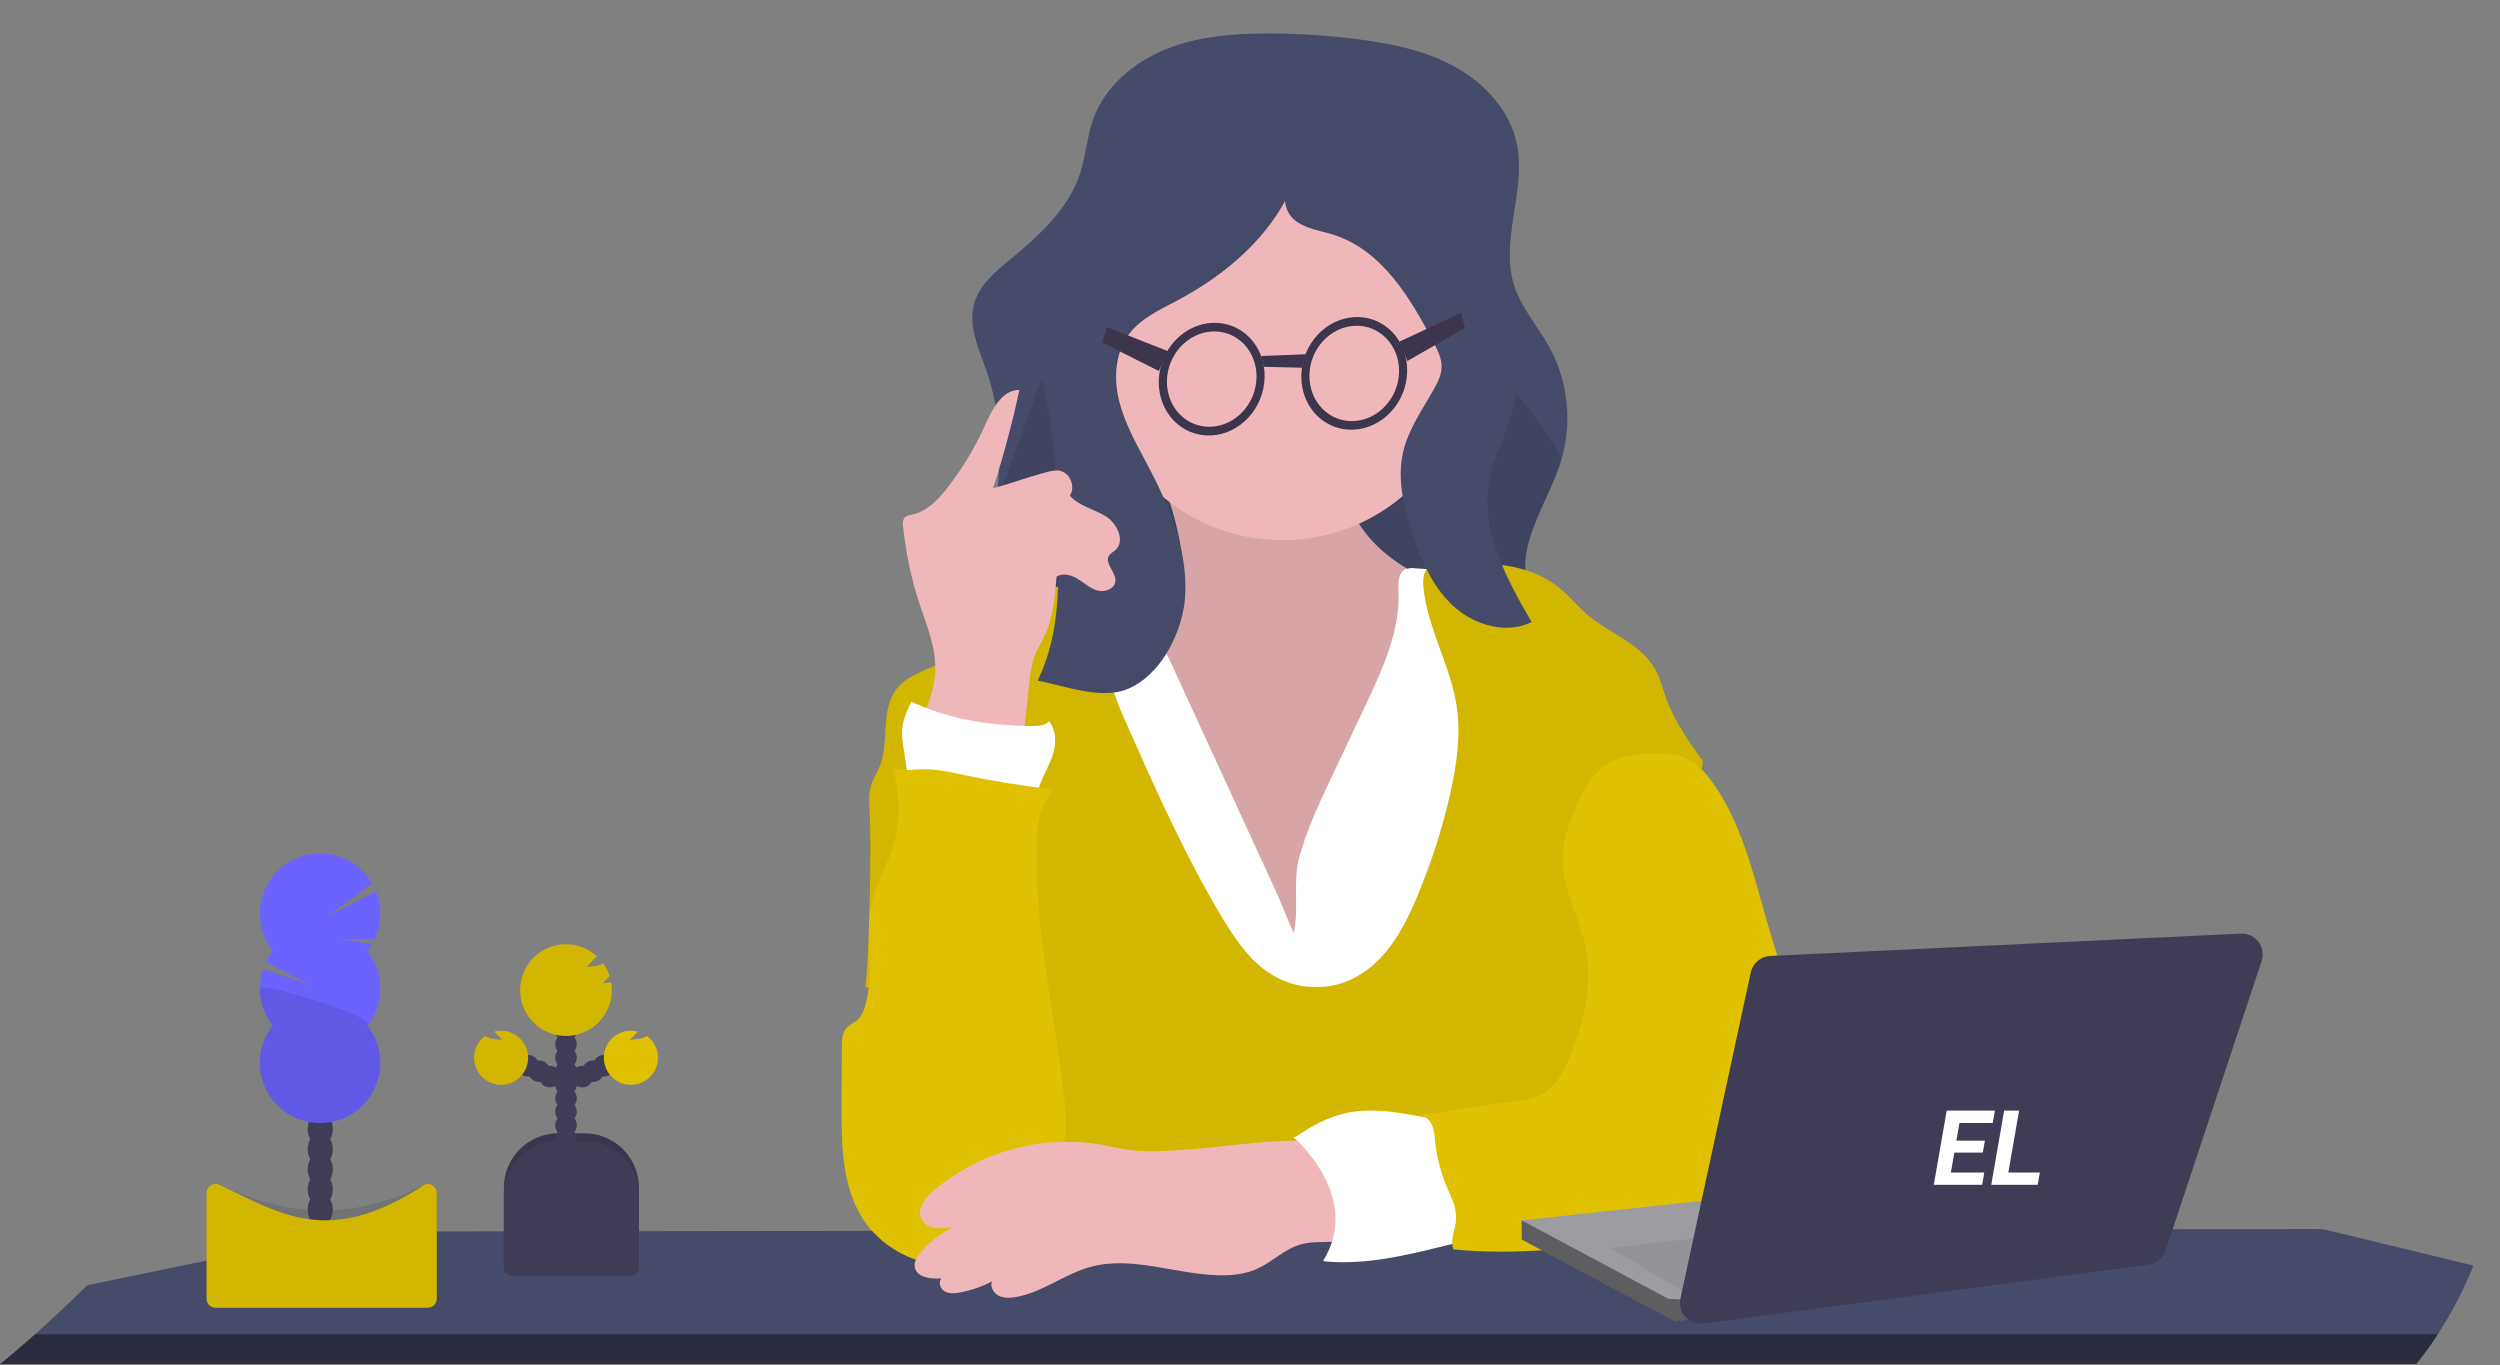 <svg width="1150" height="628" viewBox="0 0 1150 628" fill="none" xmlns="http://www.w3.org/2000/svg">
<rect x="0" y="0" width="1150" height="628" fill="#808080" stroke="none"/>
<g clip-path="url(#clip0_3_2)">
<path d="M1137.81 582.18C1133.35 593.194 1127.85 603.761 1121.4 613.74C1118.37 618.499 1115.05 623.064 1111.46 627.41H0.15C1.15 626.63 7.02 621.88 16.15 613.74C22.7 607.91 30.92 600.33 40.15 591.21L157.28 567.01C158.793 566.698 160.335 566.54 161.88 566.54L286.75 566.36H286.88L348.73 566.28H348.87L401.07 566.22H435.24H470.24L613.66 566.02H613.89H625H644.52H668.89H675.37L700 565.74H708.14L779.78 565.64H802.66H813.66L896.41 565.53H921.05L999.43 565.42L1065.59 565.34C1067.43 565.341 1069.27 565.559 1071.06 565.99L1137.81 582.18Z" fill="#454B69"/>
<path opacity="0.4" d="M16.15 613.74H1121.4C1118.37 618.499 1115.05 623.064 1111.46 627.41H0.15C1.13 626.58 7 621.83 16.15 613.74Z" fill="black"/>
<path d="M733.22 302.74L731 303.17L630.64 322.45C601.49 328.05 571.92 333.68 542.31 331.53C520.86 329.97 500.82 323.61 480.21 318.03C468.56 314.87 456.21 313.61 452.26 300.57C446.81 282.57 455.68 255.92 457.77 237.68C459.77 219.78 460.95 201.43 457.39 183.74C456.599 179.765 455.557 175.843 454.27 172C450.7 161.41 445.09 150.4 448.12 139.65C450.51 131.12 457.8 125.03 464.62 119.39C477.98 108.39 491.62 96.06 496.92 79.57C499.52 71.57 500.01 62.96 502.81 55.02C508.12 39.92 521.46 28.63 536.3 22.65C551.14 16.67 567.46 15.4 583.47 15.4C597.607 15.401 611.728 16.34 625.74 18.21C641.02 20.21 656.44 23.5 669.87 31.08C683.3 38.66 694.62 51.08 697.75 66.22C702.18 87.63 689.88 110.43 696.48 131.22C699.8 141.73 707.48 150.22 712.81 159.84C717.156 167.887 719.838 176.726 720.697 185.832C721.556 194.937 720.574 204.122 717.81 212.84C711.43 232.61 695.81 252.61 703.81 271.78C708.9 283.97 721.9 290.48 730.96 300.14C731.767 301.007 732.52 301.873 733.22 302.74Z" fill="#454B69"/>
<path opacity="0.1" d="M731 300.22V303.17L630.64 322.45C601.49 328.05 571.92 333.68 542.31 331.53C520.86 329.97 500.82 323.61 480.21 318.03C468.56 314.87 456.21 313.61 452.26 300.57C446.81 282.57 455.68 255.92 457.77 237.68C459.77 219.78 490.56 154.43 487 136.74L671 144.74C672.24 154.51 720.87 203.55 717.84 212.92C711.46 232.69 695.84 252.69 703.84 271.86C708.94 284.05 721.94 290.56 731 300.22Z" fill="black"/>
<path d="M543 250.74C544.09 256.93 544.67 263.74 541.51 269.14C537.3 276.38 528.12 278.69 519.91 280.33L491.41 286.03C489.47 286.42 487.41 286.86 485.96 288.19C484.25 289.72 483.67 292.14 483.42 294.42C482.27 304.74 485.92 314.91 489.25 324.74C495.98 344.65 501.63 364.98 510.14 384.19C518.65 403.4 530.33 421.74 547 434.58C563.67 447.42 585.73 454.26 606.14 449.24C623.92 444.87 638.5 432.32 651.07 419.01C661.44 408.01 671.14 396.01 676.17 381.74C679.64 371.94 680.77 361.5 681.86 351.16C683.547 335.307 685.233 319.453 686.92 303.6C687.71 296.16 688.23 287.79 683.4 282.08C681.28 279.57 678.4 277.9 675.46 276.35C664.52 270.54 653 265.74 642.82 258.74C632.64 251.74 623.61 242.1 620.52 230.14C618.67 222.96 619 215.14 615.85 208.45C612.33 200.95 604.85 195.87 596.85 193.64C588.85 191.41 580.41 191.71 572.17 192.64C563.93 193.57 532.17 195.95 528.76 205.24C526.93 210.24 534.52 220.97 536.32 225.89C539.283 233.958 541.518 242.274 543 250.74Z" fill="#EFB7B9"/>
<path opacity="0.1" d="M543 250.74C544.09 256.93 544.67 263.74 541.51 269.14C537.3 276.38 528.12 278.69 519.91 280.33L491.41 286.03C489.47 286.42 487.41 286.86 485.96 288.19C484.25 289.72 483.67 292.14 483.42 294.42C482.27 304.74 485.92 314.91 489.25 324.74C495.98 344.65 501.63 364.98 510.14 384.19C518.65 403.4 530.33 421.74 547 434.58C563.67 447.42 585.73 454.26 606.14 449.24C623.92 444.87 638.5 432.32 651.07 419.01C661.44 408.01 671.14 396.01 676.17 381.74C679.64 371.94 680.77 361.5 681.86 351.16C683.547 335.307 685.233 319.453 686.92 303.6C687.71 296.16 688.23 287.79 683.4 282.08C681.28 279.57 678.4 277.9 675.46 276.35C664.52 270.54 653 265.74 642.82 258.74C632.64 251.74 623.61 242.1 620.52 230.14C618.67 222.96 619 215.14 615.85 208.45C612.33 200.95 604.85 195.87 596.85 193.64C588.85 191.41 580.41 191.71 572.17 192.64C563.93 193.57 532.17 195.95 528.76 205.24C526.93 210.24 534.52 220.97 536.32 225.89C539.283 233.958 541.518 242.274 543 250.74Z" fill="black"/>
<path d="M611.59 359.48L628.3 324.1C636.13 307.52 644.13 290.1 643.3 271.79C643.14 268.15 643.1 263.6 646.3 261.95C647.689 261.383 649.203 261.19 650.69 261.39C668.282 262.29 685.642 265.801 702.2 271.81C705.41 272.97 708.7 274.31 710.95 276.87C713.2 279.43 714.11 282.87 714.88 286.17C717.503 297.328 719.417 308.64 720.61 320.04C723.61 348.26 722.12 376.73 720.61 405.04L716.17 491.47C716.194 492.696 715.945 493.912 715.44 495.03C714.34 497.03 711.86 497.7 709.63 498.08C701.04 499.55 692.26 499.25 683.56 498.92C622.36 496.6 560.84 493.04 500.04 500.46C500.313 491.467 500.17 482.467 499.61 473.46C497.2 434.57 487.12 396.63 477.22 358.95C471.45 336.95 465.86 312.95 475.15 292.22C476.516 288.946 478.48 285.955 480.94 283.4C484.89 279.53 490.28 277.49 495.62 276.03C504.831 273.524 514.372 272.445 523.91 272.83L586.96 410.1C589.84 416.38 592.21 422.99 595.08 429.19C597.66 418.48 594.56 405.93 597.66 394.32C601 382.27 606.26 370.74 611.59 359.48Z" fill="white"/>
<path d="M605 453.93C616.28 454.64 627.24 448.86 635 440.69C642.76 432.52 647.88 422.16 652.21 411.69C658.435 396.766 663.382 381.34 667 365.58C670 352.18 672.13 338.31 670.06 324.73C667.2 305.98 656.59 288.94 654.78 270.06C654.47 266.76 654.67 262.9 657.32 260.91C658.96 259.68 661.12 259.51 663.16 259.39C682.02 258.27 702.74 258.48 717.35 270.45C721.8 274.09 725.41 278.64 729.76 282.39C740.12 291.39 754.76 295.97 761.41 307.92C763.73 312.08 764.84 316.79 766.46 321.27C770.28 331.87 776.89 341.19 783.46 350.36C777.09 377.24 769.77 404.14 763.4 431.02C759.67 446.79 755.91 462.62 750.05 477.72C746.21 487.62 741.38 497.72 742.56 508.32C743.03 512.49 744.42 516.48 745.63 520.5C749.872 534.61 751.859 549.3 751.52 564.03L466.18 564.73C479.85 545.13 483.86 521.09 482.47 497.24C481.8 485.81 479.22 474.31 473.47 464.42C464.41 448.92 448.47 438.82 432.76 430.17C421.76 424.17 409.95 457.93 398.06 454.06C399.98 440.48 400.86 388.06 400.06 374.39C399.8 369.91 399.4 365.31 400.78 361.03C401.72 358.1 403.45 355.48 404.62 352.63C409.31 341.22 404.84 326.63 412.42 316.92C417.66 310.17 426.85 308.25 434.32 304.09C441.99 299.81 447.92 293.09 454.6 287.35C467.707 276.22 483.723 269.069 500.76 266.74C505.73 274.579 508.751 283.494 509.57 292.74C510.08 298.55 509.71 304.44 510.52 310.22C511.63 318.05 514.87 325.4 518.08 332.64C531.45 362.83 544.87 393.11 561.81 421.46C566.6 429.46 571.81 437.46 578.75 443.69C585.69 449.92 595.68 454.37 605 453.93Z" fill="#D2B600"/>
<path d="M589.91 248.47C637.252 248.47 675.63 210.092 675.63 162.75C675.63 115.408 637.252 77.03 589.91 77.03C542.568 77.03 504.19 115.408 504.19 162.75C504.19 210.092 542.568 248.47 589.91 248.47Z" fill="#EFB7B9"/>
<path d="M544.93 276.98C547.28 254.8 538.06 233.1 527.62 213.39C522.62 203.97 517.26 194.58 514.75 184.23C512.24 173.88 512.96 162.16 519.38 153.65C524.84 146.41 533.5 142.5 541.51 138.25C564.12 126.25 584.79 108.61 594.73 85.02C589.11 88.08 590.57 97.21 595.53 101.24C600.49 105.27 607.25 106.05 613.35 107.97C635.59 114.97 648.93 137.15 659.63 157.87C661.38 161.25 663.16 164.82 663.14 168.63C663.12 172.44 661.38 175.82 659.56 179.06C654.28 188.46 647.82 197.49 645.42 208C642.67 220 645.57 232.62 649.34 244.39C653.34 256.91 658.65 269.53 668.25 278.51C677.85 287.49 692.74 291.95 704.55 286.15C692.76 265.88 680.55 243.23 685.15 220.25C687.37 209.25 693.34 199.25 695.88 188.31C700.72 167.44 692.66 145.97 684.75 126.05L661.11 66.6C657.5 57.51 653.39 47.81 645.11 42.66C639.51 39.19 632.73 38.29 626.17 37.66C605.05 35.78 583.17 36.4 563.51 44.26C527.69 58.57 505.23 93.85 487.41 128.07C482.07 138.32 476.8 149.21 477.02 160.77C477.14 167.11 478.91 173.28 480.35 179.46C486.21 204.62 486.53 230.69 486.83 256.52C487.06 276.34 486.03 295.02 477.36 313.07C489.24 315.43 506.47 321.8 518.23 317.14C533.56 311.08 543 292.41 544.93 276.98Z" fill="#454B69"/>
<g opacity="0.1">
<path opacity="0.1" d="M486.78 256.1C486.82 253.28 486.82 250.433 486.78 247.56C486.48 221.73 486.16 195.66 480.3 170.5C478.991 165.604 477.969 160.635 477.24 155.62C477.034 157.342 476.944 159.076 476.97 160.81C477.09 167.15 478.86 173.32 480.3 179.5C486.13 204.51 486.49 230.42 486.78 256.1Z" fill="black"/>
<path opacity="0.1" d="M695.88 188.31C697.193 182.467 697.631 176.462 697.18 170.49C696.984 173.46 696.549 176.41 695.88 179.31C693.34 190.31 687.37 200.22 685.15 211.25C684.193 216.115 683.924 221.09 684.35 226.03C684.509 224.09 684.776 222.16 685.15 220.25C687.37 209.22 693.34 199.27 695.88 188.31Z" fill="black"/>
<path opacity="0.1" d="M662.36 164.04C662.848 162.62 663.111 161.132 663.14 159.63C663.14 155.82 661.38 152.25 659.63 148.87C648.93 128.15 635.63 105.99 613.35 98.97C607.25 97.05 600.5 96.27 595.53 92.24C594.251 91.139 593.205 89.793 592.453 88.282C591.7 86.771 591.258 85.124 591.15 83.44C580.31 103.34 561.69 118.56 541.51 129.25C533.51 133.5 524.84 137.41 519.38 144.65C514.25 151.45 512.76 160.3 513.65 168.86C514.154 163.366 516.134 158.111 519.38 153.65C524.84 146.41 533.5 142.5 541.51 138.25C561.69 127.56 580.31 112.34 591.15 92.44C591.258 94.124 591.7 95.771 592.453 97.282C593.205 98.793 594.251 100.139 595.53 101.24C600.53 105.24 607.25 106.05 613.35 107.97C635.59 114.97 648.93 137.15 659.63 157.87C660.715 159.845 661.628 161.909 662.36 164.04V164.04Z" fill="black"/>
<path opacity="0.1" d="M668.25 269.51C658.65 260.51 653.36 247.91 649.34 235.39C646.928 228.357 645.318 221.074 644.54 213.68C643.61 223.95 646.16 234.46 649.34 244.39C653.34 256.91 658.65 269.53 668.25 278.51C677.85 287.49 692.74 291.95 704.55 286.15C703.13 283.72 701.72 281.25 700.32 278.76C689.35 281.85 676.75 277.45 668.25 269.51Z" fill="black"/>
<path opacity="0.1" d="M544.93 267.98C543 283.41 533.56 302.08 518.19 308.18C507.52 312.41 492.33 307.55 480.74 304.86C479.743 307.667 478.601 310.421 477.32 313.11C489.2 315.47 506.43 321.84 518.19 317.18C533.56 311.08 543 292.41 544.93 276.98C545.328 273.12 545.401 269.233 545.15 265.36C545.09 266.23 545 267.11 544.93 267.98Z" fill="black"/>
</g>
<path d="M666.1 515.92C650.65 513.47 634.97 508.74 619.65 511.92C610.77 513.76 602.65 518.18 595.27 523.52C599.33 526.77 604.07 529.67 606.65 534.19C608.251 537.317 609.454 540.633 610.23 544.06C611.85 550.06 613.48 556.18 613.73 562.42C613.98 568.66 612.73 575.16 609.01 580.19C628.49 582.11 647.37 577.31 666.37 572.62C668.543 572.239 670.611 571.404 672.44 570.17C675.44 567.81 676.32 563.61 676.34 559.78C676.34 552.94 674.42 546.27 672.47 539.71C670.15 531.84 668.43 523.74 666.1 515.92Z" fill="white"/>
<path d="M770.42 347.25C778.09 348.25 784.04 354.44 788.42 360.8C800.71 378.5 806.01 399.96 811.91 420.69C819.243 446.47 827.867 471.843 837.78 496.81C839.914 502.576 842.509 508.161 845.54 513.51C848.01 517.64 851.01 521.61 852.1 526.3C854.74 537.64 845.39 548.3 835.64 554.62C830.443 558.123 824.768 560.858 818.79 562.74C812.97 564.48 806.9 565.14 800.87 565.8L745.36 571.8C719.81 574.58 694.03 577.36 668.47 574.68C666.86 569.08 670.02 565.12 669.79 559.29C669.63 555.12 667.79 551.24 666.15 547.4C663.126 540.561 661.128 533.313 660.22 525.89C659.93 523.16 659.83 520.36 658.79 517.82C657.75 515.28 655.52 513 652.79 512.82C667.79 511.33 679.18 508.5 694.18 507C699.75 506.44 705.54 505.81 710.29 502.85C716.18 499.18 719.48 492.56 722.1 486.14C728.59 470.24 732.77 452.72 729.36 435.88C726.56 422.07 718.75 409.21 718.79 395.12C718.79 386.73 721.65 378.6 725.03 370.92C728.61 362.8 733.28 354.5 741.14 350.38C749 346.26 761.55 346.05 770.42 347.25Z" fill="#DFC101"/>
<path d="M422.81 334.26C426.44 325.64 430.13 316.74 430.23 307.39C430.34 297.28 426.23 287.68 423.09 278.08C419.207 266.334 416.622 254.199 415.38 241.89C415.122 240.711 415.3 239.478 415.88 238.42C416.71 237.25 418.31 237.01 419.72 236.7C426.64 235.12 431.87 229.53 436.19 223.9C442.892 215.205 448.551 205.754 453.05 195.74C456.36 188.37 460.84 179.38 468.92 179.31C465.667 194.589 461.635 209.692 456.84 224.56C465.29 222.4 473.32 219.26 481.77 217.1C483.424 216.578 485.157 216.347 486.89 216.42C491.95 216.95 495.05 223.8 492.11 227.95C496.24 232.79 503.11 234.09 508.51 237.41C513.91 240.73 517.79 248.95 512.99 253.12C512.05 253.93 510.86 254.5 510.18 255.54C507.86 259.12 513.54 263.23 513.07 267.47C512.69 270.94 508.24 272.56 504.87 271.64C501.5 270.72 498.87 268.2 495.87 266.35C492.87 264.5 488.95 263.35 486.04 265.27C485.26 274.68 484.42 284.27 480.35 292.84C478.86 295.97 476.95 298.9 475.75 302.15C474.602 305.694 473.89 309.364 473.63 313.08L470 346.27C452.68 349.74 437.15 344.55 422.81 334.26Z" fill="#EFB7B9"/>
<path d="M418.58 364.01L415.39 342.42C415.085 340.662 414.915 338.884 414.88 337.1C414.88 332.1 417.08 327.33 419.21 322.78C436.86 331.02 455.94 333.95 475.41 333.96C477.98 333.96 480.91 333.72 482.51 331.71C485.82 335.52 485.92 341.65 484.51 346.49C483.1 351.33 480.39 355.69 478.59 360.41C477.68 362.8 476.94 365.41 475.2 367.25C472.5 370.16 468.12 370.66 464.14 370.64C459.953 370.614 455.777 370.215 451.66 369.45C441 367.47 429.24 362.1 418.58 364.01Z" fill="white"/>
<path d="M484.41 363.13C470.71 361.57 457.1 359.37 443.58 356.53C436.95 355.14 430.26 353.59 423.5 353.86C419.1 354.04 414.37 354.92 410.5 352.74C414.27 365.57 414.5 379.09 409.99 391.68C407.32 399.18 403.25 406.17 401.29 413.89C397.21 430.04 402.81 447.65 397.71 463.51C397.171 465.582 396.11 467.483 394.63 469.03C393.07 470.46 390.94 471.2 389.5 472.75C387.38 475.03 387.25 478.46 387.24 481.57L387.15 509.12C387.09 526.66 387.32 545.26 396.58 560.12C407.14 577.12 429.37 585.93 448.72 580.76C453.865 579.444 458.685 577.086 462.88 573.83C469.6 568.49 473.88 560.77 478.07 553.25C483.07 544.25 488.07 535.05 489.68 524.92C490.82 517.75 490.18 510.43 489.36 503.22C484.84 463.22 475.03 423.56 477.14 383.41C477.456 376.07 479.991 368.999 484.41 363.13V363.13Z" fill="#DFC101"/>
<path d="M541.67 529.13C534.72 529.53 527.72 529.93 520.8 529.13C515.8 528.53 510.92 527.3 505.96 526.46C492.414 524.272 478.556 525.042 465.335 528.715C452.115 532.388 439.846 538.878 429.37 547.74C425.53 551.02 421.65 556.05 423.77 560.64C426.05 565.58 433.02 565.44 438.39 564.52C432.594 567.288 427.474 571.292 423.39 576.25C421.89 578.08 420.47 580.25 420.76 582.62C421.37 587.57 428.09 588.47 433.06 588.04C431.44 589.78 432.53 592.86 434.59 594.04C436.65 595.22 439.21 594.98 441.54 594.55C446.691 593.607 451.668 591.884 456.3 589.44C455.36 591.89 456.99 594.76 459.3 595.98C461.61 597.2 464.42 597.11 467.01 596.69C479.23 594.69 489.43 586.19 501.35 582.85C520.41 577.52 540.35 586.02 560.16 586.62C566.36 586.81 572.72 586.18 578.37 583.62C585.3 580.47 590.89 574.56 598.21 572.46C606.34 570.14 615.67 572.81 623.11 568.8C628.52 565.89 623.64 543.46 622.26 539.14C619.73 531.24 617.19 526 608.76 525.2C587.43 523.11 563.16 527.89 541.67 529.13Z" fill="#EFB7B9"/>
<path d="M594.88 523.01C594.88 523.01 627.17 550.34 608.54 580.16L644.54 567.73V541.64C644.54 540.4 630.87 521.77 630.87 521.77L614.72 519.28L594.88 523.01Z" fill="white"/>
<path d="M256.79 521.32H268.9C275.53 521.32 281.889 523.954 286.578 528.642C291.266 533.331 293.9 539.69 293.9 546.32V583.43H231.79V546.32C231.79 543.037 232.437 539.786 233.693 536.753C234.949 533.72 236.791 530.964 239.112 528.642C241.434 526.321 244.19 524.479 247.223 523.223C250.256 521.967 253.507 521.32 256.79 521.32Z" fill="#3F3D56"/>
<path opacity="0.1" d="M256.79 521.32H268.9C275.53 521.32 281.889 523.954 286.578 528.642C291.266 533.331 293.9 539.69 293.9 546.32V583.43H231.79V546.32C231.79 543.037 232.437 539.786 233.693 536.753C234.949 533.72 236.791 530.964 239.112 528.642C241.434 526.321 244.19 524.479 247.223 523.223C250.256 521.967 253.507 521.32 256.79 521.32Z" fill="black"/>
<path d="M260.36 534.98C263.105 534.98 265.33 532.755 265.33 530.01C265.33 527.265 263.105 525.04 260.36 525.04C257.615 525.04 255.39 527.265 255.39 530.01C255.39 532.755 257.615 534.98 260.36 534.98Z" fill="#3F3D56"/>
<path d="M260.36 528.77C263.105 528.77 265.33 526.545 265.33 523.8C265.33 521.055 263.105 518.83 260.36 518.83C257.615 518.83 255.39 521.055 255.39 523.8C255.39 526.545 257.615 528.77 260.36 528.77Z" fill="#3F3D56"/>
<path d="M260.36 522.56C263.105 522.56 265.33 520.335 265.33 517.59C265.33 514.845 263.105 512.62 260.36 512.62C257.615 512.62 255.39 514.845 255.39 517.59C255.39 520.335 257.615 522.56 260.36 522.56Z" fill="#3F3D56"/>
<path d="M260.36 516.35C263.105 516.35 265.33 514.125 265.33 511.38C265.33 508.635 263.105 506.41 260.36 506.41C257.615 506.41 255.39 508.635 255.39 511.38C255.39 514.125 257.615 516.35 260.36 516.35Z" fill="#3F3D56"/>
<path d="M260.36 510.14C263.105 510.14 265.33 507.915 265.33 505.17C265.33 502.425 263.105 500.2 260.36 500.2C257.615 500.2 255.39 502.425 255.39 505.17C255.39 507.915 257.615 510.14 260.36 510.14Z" fill="#3F3D56"/>
<path d="M260.36 503.93C263.105 503.93 265.33 501.705 265.33 498.96C265.33 496.215 263.105 493.99 260.36 493.99C257.615 493.99 255.39 496.215 255.39 498.96C255.39 501.705 257.615 503.93 260.36 503.93Z" fill="#3F3D56"/>
<path d="M260.36 497.71C263.105 497.71 265.33 495.485 265.33 492.74C265.33 489.995 263.105 487.77 260.36 487.77C257.615 487.77 255.39 489.995 255.39 492.74C255.39 495.485 257.615 497.71 260.36 497.71Z" fill="#3F3D56"/>
<path d="M267.82 500.2C270.565 500.2 272.79 497.975 272.79 495.23C272.79 492.485 270.565 490.26 267.82 490.26C265.075 490.26 262.85 492.485 262.85 495.23C262.85 497.975 265.075 500.2 267.82 500.2Z" fill="#3F3D56"/>
<path d="M272.79 497.71C275.535 497.71 277.76 495.485 277.76 492.74C277.76 489.995 275.535 487.77 272.79 487.77C270.045 487.77 267.82 489.995 267.82 492.74C267.82 495.485 270.045 497.71 272.79 497.71Z" fill="#3F3D56"/>
<path d="M277.76 495.23C280.505 495.23 282.73 493.005 282.73 490.26C282.73 487.515 280.505 485.29 277.76 485.29C275.015 485.29 272.79 487.515 272.79 490.26C272.79 493.005 275.015 495.23 277.76 495.23Z" fill="#3F3D56"/>
<path d="M260.36 491.5C263.105 491.5 265.33 489.275 265.33 486.53C265.33 483.785 263.105 481.56 260.36 481.56C257.615 481.56 255.39 483.785 255.39 486.53C255.39 489.275 257.615 491.5 260.36 491.5Z" fill="#3F3D56"/>
<path d="M260.36 485.29C263.105 485.29 265.33 483.065 265.33 480.32C265.33 477.575 263.105 475.35 260.36 475.35C257.615 475.35 255.39 477.575 255.39 480.32C255.39 483.065 257.615 485.29 260.36 485.29Z" fill="#3F3D56"/>
<path d="M260.36 479.08C263.105 479.08 265.33 476.855 265.33 474.11C265.33 471.365 263.105 469.14 260.36 469.14C257.615 469.14 255.39 471.365 255.39 474.11C255.39 476.855 257.615 479.08 260.36 479.08Z" fill="#3F3D56"/>
<path d="M260.36 472.87C263.105 472.87 265.33 470.645 265.33 467.9C265.33 465.155 263.105 462.93 260.36 462.93C257.615 462.93 255.39 465.155 255.39 467.9C255.39 470.645 257.615 472.87 260.36 472.87Z" fill="#3F3D56"/>
<path d="M281 451.87C279.76 452.05 278.52 452.18 277.28 452.26C278.433 451.254 279.503 450.157 280.48 448.98C279.791 446.892 278.779 444.924 277.48 443.15C276.248 443.842 274.886 444.271 273.48 444.41C272.25 444.59 271.01 444.72 269.77 444.81C271.4 443.48 272.92 441.48 274.52 439.81C270.935 436.561 266.343 434.642 261.512 434.376C256.681 434.11 251.905 435.511 247.985 438.347C244.065 441.182 241.238 445.279 239.978 449.95C238.718 454.621 239.102 459.583 241.065 464.005C243.028 468.427 246.451 472.041 250.761 474.239C255.071 476.438 260.005 477.089 264.738 476.083C269.47 475.077 273.713 472.475 276.756 468.713C279.798 464.951 281.456 460.258 281.45 455.42C281.45 454.203 281.343 452.988 281.13 451.79L281 451.87Z" fill="#D2B600"/>
<path d="M297.57 476.56C296.303 477.34 294.872 477.816 293.39 477.95C292.16 478.13 290.92 478.27 289.68 478.35C290.998 477.168 292.228 475.891 293.36 474.53C290.363 473.749 287.183 474.113 284.441 475.552C281.699 476.991 279.592 479.401 278.533 482.31C277.473 485.22 277.536 488.42 278.711 491.286C279.885 494.151 282.086 496.475 284.883 497.804C287.681 499.133 290.873 499.371 293.836 498.471C296.799 497.571 299.32 495.599 300.906 492.939C302.492 490.279 303.029 487.124 302.412 484.089C301.795 481.055 300.069 478.359 297.57 476.53V476.56Z" fill="#DFC101"/>
<path d="M252.91 500.2C255.655 500.2 257.88 497.975 257.88 495.23C257.88 492.485 255.655 490.26 252.91 490.26C250.165 490.26 247.94 492.485 247.94 495.23C247.94 497.975 250.165 500.2 252.91 500.2Z" fill="#3F3D56"/>
<path d="M247.94 497.71C250.685 497.71 252.91 495.485 252.91 492.74C252.91 489.995 250.685 487.77 247.94 487.77C245.195 487.77 242.97 489.995 242.97 492.74C242.97 495.485 245.195 497.71 247.94 497.71Z" fill="#3F3D56"/>
<path d="M242.97 495.23C245.715 495.23 247.94 493.005 247.94 490.26C247.94 487.515 245.715 485.29 242.97 485.29C240.225 485.29 238 487.515 238 490.26C238 493.005 240.225 495.23 242.97 495.23Z" fill="#3F3D56"/>
<path d="M223.16 476.56C224.427 477.34 225.858 477.816 227.34 477.95C228.57 478.13 229.81 478.27 231.05 478.35C229.73 477.17 228.499 475.894 227.37 474.53C230.367 473.749 233.547 474.113 236.289 475.552C239.031 476.991 241.138 479.401 242.197 482.31C243.257 485.22 243.194 488.42 242.019 491.286C240.845 494.151 238.644 496.475 235.847 497.804C233.049 499.133 229.857 499.371 226.894 498.471C223.931 497.571 221.41 495.599 219.824 492.939C218.238 490.279 217.701 487.124 218.318 484.089C218.935 481.055 220.661 478.359 223.16 476.53V476.56Z" fill="#D2B600"/>
<path d="M256.79 525H268.9C275.53 525 281.889 527.634 286.578 532.322C291.266 537.011 293.9 543.37 293.9 550V582.87C293.9 583.995 293.453 585.073 292.658 585.868C291.863 586.663 290.785 587.11 289.66 587.11H236C234.875 587.11 233.797 586.663 233.002 585.868C232.207 585.073 231.76 583.995 231.76 582.87V550C231.76 546.714 232.408 543.461 233.666 540.426C234.924 537.391 236.768 534.634 239.093 532.312C241.418 529.99 244.177 528.149 247.214 526.894C250.25 525.64 253.504 524.996 256.79 525V525Z" fill="#3F3D56"/>
<path opacity="0.1" d="M196.85 599.13H99.15C98.049 599.13 96.994 598.693 96.216 597.914C95.437 597.136 95 596.081 95 594.98V548.74C95 548.04 95.177 547.351 95.515 546.737C95.853 546.124 96.34 545.606 96.932 545.231C97.524 544.857 98.201 544.639 98.9 544.596C99.599 544.554 100.297 544.69 100.93 544.99C129 558.31 159.24 562.88 194.93 545.2C195.563 544.888 196.264 544.742 196.969 544.776C197.673 544.809 198.358 545.022 198.958 545.393C199.558 545.764 200.054 546.281 200.399 546.896C200.744 547.512 200.926 548.205 200.93 548.91V594.91C200.939 595.455 200.841 595.996 200.641 596.504C200.441 597.011 200.143 597.473 199.764 597.865C199.385 598.257 198.933 598.57 198.433 598.787C197.933 599.004 197.395 599.121 196.85 599.13V599.13Z" fill="black"/>
<path d="M147.32 563.98C150.512 563.98 153.1 560.591 153.1 556.41C153.1 552.229 150.512 548.84 147.32 548.84C144.128 548.84 141.54 552.229 141.54 556.41C141.54 560.591 144.128 563.98 147.32 563.98Z" fill="#3F3D56"/>
<path d="M147.32 554.73C150.512 554.73 153.1 551.341 153.1 547.16C153.1 542.979 150.512 539.59 147.32 539.59C144.128 539.59 141.54 542.979 141.54 547.16C141.54 551.341 144.128 554.73 147.32 554.73Z" fill="#3F3D56"/>
<path d="M147.32 545.47C150.512 545.47 153.1 542.081 153.1 537.9C153.1 533.719 150.512 530.33 147.32 530.33C144.128 530.33 141.54 533.719 141.54 537.9C141.54 542.081 144.128 545.47 147.32 545.47Z" fill="#3F3D56"/>
<path d="M147.32 536.22C150.512 536.22 153.1 532.831 153.1 528.65C153.1 524.469 150.512 521.08 147.32 521.08C144.128 521.08 141.54 524.469 141.54 528.65C141.54 532.831 144.128 536.22 147.32 536.22Z" fill="#3F3D56"/>
<path d="M147.32 526.96C150.512 526.96 153.1 523.571 153.1 519.39C153.1 515.209 150.512 511.82 147.32 511.82C144.128 511.82 141.54 515.209 141.54 519.39C141.54 523.571 144.128 526.96 147.32 526.96Z" fill="#3F3D56"/>
<path d="M147.32 517.7C150.512 517.7 153.1 514.311 153.1 510.13C153.1 505.949 150.512 502.56 147.32 502.56C144.128 502.56 141.54 505.949 141.54 510.13C141.54 514.311 144.128 517.7 147.32 517.7Z" fill="#3F3D56"/>
<path d="M147.32 508.45C150.512 508.45 153.1 505.061 153.1 500.88C153.1 496.699 150.512 493.31 147.32 493.31C144.128 493.31 141.54 496.699 141.54 500.88C141.54 505.061 144.128 508.45 147.32 508.45Z" fill="#3F3D56"/>
<path d="M169 437.54C169.785 436.531 170.503 435.472 171.15 434.37L155.95 431.87L172.39 431.99C173.976 428.554 174.841 424.829 174.933 421.045C175.024 417.261 174.339 413.499 172.92 409.99L150.87 421.43L171.21 406.43C169.305 403.136 166.743 400.27 163.682 398.01C160.622 395.75 157.129 394.144 153.42 393.293C149.712 392.442 145.868 392.364 142.128 393.063C138.388 393.762 134.833 395.224 131.683 397.358C128.532 399.492 125.855 402.251 123.818 405.465C121.781 408.678 120.428 412.276 119.842 416.036C119.256 419.795 119.451 423.635 120.414 427.315C121.377 430.996 123.088 434.439 125.44 437.43C124.204 438.992 123.145 440.686 122.28 442.48L142 452.84L121 445.74C119.528 450.104 119.166 454.766 119.946 459.305C120.727 463.844 122.625 468.118 125.47 471.74C122.255 475.827 120.255 480.737 119.699 485.907C119.143 491.078 120.053 496.3 122.325 500.978C124.597 505.655 128.139 509.599 132.547 512.358C136.955 515.118 142.05 516.581 147.25 516.581C152.45 516.581 157.545 515.118 161.953 512.358C166.361 509.599 169.903 505.655 172.175 500.978C174.447 496.3 175.357 491.078 174.801 485.907C174.245 480.737 172.245 475.827 169.03 471.74C172.871 466.856 174.959 460.823 174.959 454.61C174.959 448.397 172.871 442.364 169.03 437.48L169 437.54Z" fill="#6C63FF"/>
<path opacity="0.1" d="M119.49 454.67C119.481 460.885 121.57 466.921 125.42 471.8C122.205 475.887 120.205 480.797 119.649 485.967C119.093 491.138 120.003 496.36 122.275 501.038C124.547 505.715 128.089 509.659 132.497 512.419C136.905 515.178 142 516.641 147.2 516.641C152.4 516.641 157.495 515.178 161.903 512.419C166.311 509.659 169.853 505.715 172.125 501.038C174.397 496.36 175.307 491.138 174.751 485.967C174.195 480.797 172.195 475.887 168.98 471.8C172.69 467.09 119.49 451.56 119.49 454.67Z" fill="black"/>
<path d="M196.85 601.58H99.15C98.049 601.58 96.994 601.143 96.216 600.364C95.437 599.586 95 598.531 95 597.43V548.74C95 548.04 95.177 547.351 95.515 546.737C95.853 546.124 96.34 545.606 96.932 545.231C97.524 544.857 98.201 544.639 98.9 544.596C99.599 544.554 100.297 544.69 100.93 544.99C129 558.31 151.26 573.84 194.93 545.2C197.52 543.5 200.93 545.82 200.93 548.91V597.41C200.935 598.502 200.51 599.552 199.746 600.333C198.983 601.113 197.942 601.562 196.85 601.58Z" fill="#D2B600"/>
<path d="M921.83 587.81L777.69 606.88L770.48 607.83L700.01 570.19V561.38L920.23 537.36L921.83 587.81Z" fill="#9C9CA1"/>
<path d="M740.85 574.19L897 555.78L895.4 584.61L773.77 593.53L740.85 574.19Z" fill="#939498"/>
<path opacity="0.4" d="M777.69 597.41V606.87L770.48 607.87L700 570.19V561.38L767.27 597.38C767.27 597.38 776.09 598.21 777.69 597.41Z" fill="black"/>
<path d="M805.36 447.26L773 597.31C772.674 598.812 772.714 600.371 773.117 601.854C773.52 603.338 774.274 604.703 775.315 605.833C776.357 606.964 777.655 607.827 779.101 608.351C780.546 608.874 782.096 609.042 783.62 608.84L988.35 581.74C990.133 581.505 991.814 580.772 993.201 579.626C994.587 578.48 995.623 576.967 996.19 575.26L1040.36 442.06C1040.85 440.582 1040.97 439.008 1040.71 437.472C1040.46 435.937 1039.83 434.487 1038.89 433.247C1037.95 432.007 1036.72 431.015 1035.31 430.355C1033.9 429.695 1032.35 429.388 1030.8 429.46L814.28 439.74C812.174 439.84 810.159 440.63 808.547 441.99C806.934 443.349 805.815 445.201 805.36 447.26V447.26Z" fill="#3F3D56"/>
<path d="M912.07 530.211H898.992L897.398 539.352H912.773L911.789 545H889.547L895.477 510.875H917.672L916.664 516.57H901.359L899.93 524.703H913.055L912.07 530.211ZM923.836 539.352H938.32L937.336 545H915.984L921.914 510.875H928.781L923.836 539.352Z" fill="white"/>
<path d="M623.367 145.86C609.914 146.391 598.839 158.401 598.605 172.756C598.372 187.112 609.087 198.218 622.544 197.65C636.002 197.081 647.072 185.109 647.302 170.791C647.531 156.473 636.82 145.329 623.367 145.86ZM622.621 193.691C611.228 194.145 602.168 184.71 602.333 172.597C602.499 160.485 611.922 150.314 623.286 149.857C634.649 149.399 643.739 158.837 643.574 170.95C643.408 183.062 633.985 193.233 622.621 193.691V193.691Z" fill="#3C354C"/>
<path d="M557.791 148.511C544.338 149.042 533.263 161.052 533.034 175.37C532.804 189.688 543.516 200.831 556.969 200.301C570.422 199.77 581.497 187.76 581.73 173.404C581.964 159.048 571.244 147.98 557.791 148.511ZM557.05 196.304C545.656 196.758 536.596 187.323 536.787 175.252C536.979 163.18 546.347 152.965 557.744 152.473C569.141 151.982 578.198 161.454 578.002 173.563C577.806 185.672 568.413 195.847 557.05 196.304Z" fill="#3C354C"/>
<path d="M509.095 150.477L536.992 161.427L533.1 170.685L507.096 157.618L509.095 150.477Z" fill="#3C354C"/>
<path d="M672.093 143.898L643.778 157.125L647.402 166.071L673.853 150.883L672.093 143.898Z" fill="#3C354C"/>
<path d="M580.114 163.764L600.627 162.948L598.883 169.163L581.405 168.714L580.114 163.764Z" fill="#3C354C"/>
</g>
<defs>
<clipPath id="clip0_3_2">
<rect width="1150" height="627.49" fill="white"/>
</clipPath>
</defs>
</svg>
